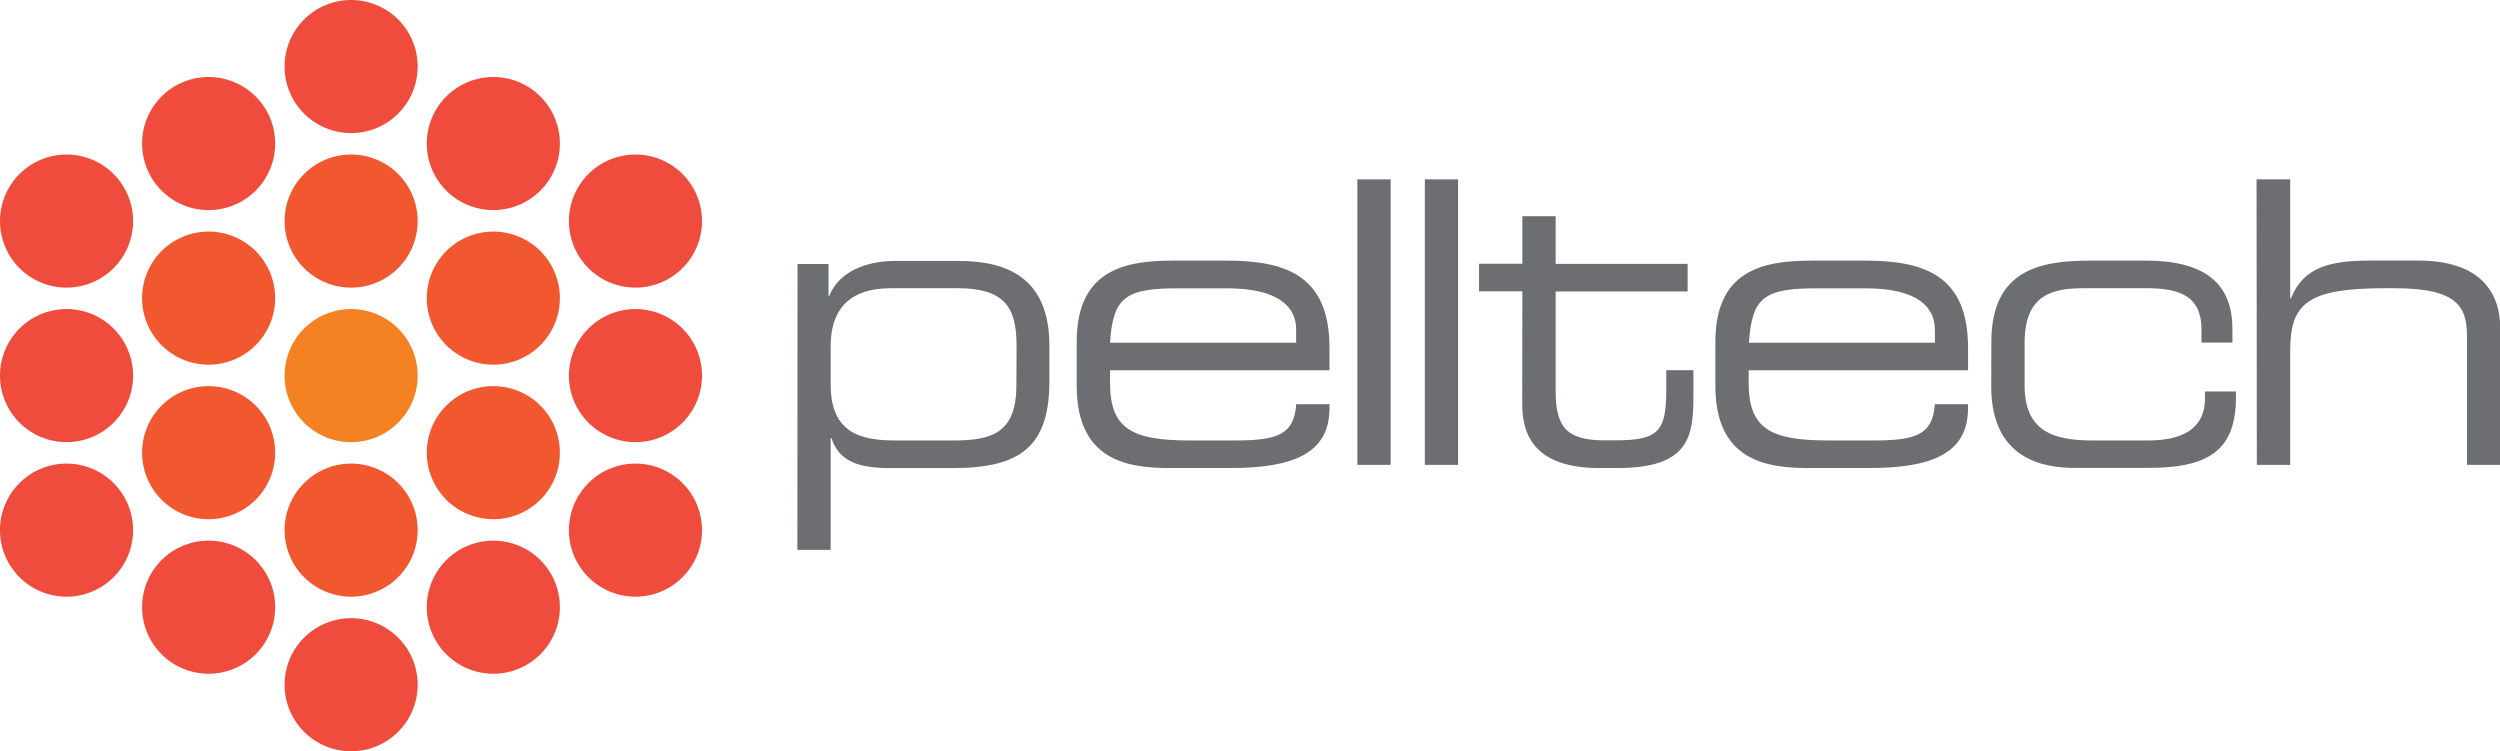 <svg xmlns="http://www.w3.org/2000/svg" viewBox="0 0 427.91 128.58"><defs><style>.cls-1{fill:#6d6e71;}.cls-2{fill:#f58222;}.cls-3{fill:#f04c3e;}.cls-4{fill:#f1582f;}</style></defs><g id="Layer_2" data-name="Layer 2"><g id="Слой_1" data-name="Слой 1"><path class="cls-1" d="M174,59.19c0-6.69-2.12-9.86-10.13-9.86H152.51c-7.49,0-10.33,4-10.33,9.92V65.8c0,8.24,5,9.59,11.06,9.59h10.13c6.63,0,10.6-1.49,10.6-9.45Zm-37.49-14h5.3v5.47h.13c1.66-4.18,6.29-6,11.33-6H164c8.08,0,15.62,2.64,15.62,14.52V65.2c0,11.13-4.82,14.92-16.55,14.92H152.25c-6,0-8.74-1.56-9.94-5.13h-.13V94.12h-5.7Z"/><path class="cls-1" d="M221.85,56.35c0-3.51-2.58-7-11.86-7h-8.34c-9,0-11.13,1.49-11.66,9.31h31.86Zm-37.56,2.16c0-12.49,8.48-13.9,16.56-13.9H210c10.2,0,17.56,2.63,17.56,14.92v3.85H190v2.15c0,7.84,3.71,9.86,13.64,9.86h7.82c7.15,0,10.07-1,10.4-6.21h5.7v.67c0,7.9-6.43,10.26-17,10.26H200.19c-7.42,0-15.9-1.41-15.9-14.1Z"/><rect class="cls-1" x="232.33" y="30.7" width="5.7" height="48.87"/><rect class="cls-1" x="243.88" y="30.7" width="5.69" height="48.87"/><path class="cls-1" d="M260.57,49.87h-7.41V45.14h7.41V37h5.7v8.16h22.59v4.73H266.27V67c0,6.41,2.19,8.37,8.42,8.37h1.79c7.55,0,8.73-1.62,8.73-8.85V63.37h4.64v4.39c0,6.89-.66,12.35-13,12.35h-3.11c-10.66,0-13.19-5.27-13.19-10.86Z"/><path class="cls-1" d="M331.17,56.35c0-3.51-2.58-7-11.86-7H311c-9,0-11.12,1.49-11.65,9.31h31.86Zm-37.56,2.16c0-12.49,8.49-13.9,16.56-13.9h9.14c10.2,0,17.55,2.63,17.55,14.92v3.85H299.31v2.15c0,7.84,3.71,9.86,13.64,9.86h7.82c7.15,0,10.07-1,10.4-6.21h5.69v.67c0,7.9-6.42,10.26-17,10.26H309.51c-7.41,0-15.9-1.41-15.9-14.1Z"/><path class="cls-1" d="M340.85,58.51c0-12.49,8.6-13.9,16.95-13.9h9.54c10.6,0,14.77,4.38,14.77,11.67v2.36h-5.29V56.42c0-5.74-3.72-7.09-9.41-7.09H356.94c-5.36,0-10.4.82-10.4,9.38v7.23c0,7.69,4.64,9.45,11.53,9.45h9.61c5.29,0,9.73-1.62,9.73-7.22V67h5.3v1c0,8.71-4.24,12.08-14.83,12.08H355c-5.11,0-14.17-1.41-14.17-13.9Z"/><path class="cls-1" d="M386.24,30.7H392V51.09h.12c2.13-5.34,6.56-6.49,13.65-6.49h8.14c10.67,0,14.05,5.47,14.05,11.68V79.57h-5.7V57.7c0-5.06-1.39-8.37-12.45-8.37H408.3C395,49.33,392,51.89,392,60V79.57h-5.71Z"/><path class="cls-2" d="M60.1,52.9A11.39,11.39,0,1,1,48.71,64.29,11.39,11.39,0,0,1,60.1,52.9"/><path class="cls-3" d="M11.38,79.35A11.39,11.39,0,1,1,0,90.75a11.39,11.39,0,0,1,11.38-11.4"/><path class="cls-3" d="M11.38,26.45A11.39,11.39,0,1,1,0,37.84,11.39,11.39,0,0,1,11.38,26.45"/><path class="cls-3" d="M11.38,52.9A11.39,11.39,0,1,1,0,64.29,11.39,11.39,0,0,1,11.38,52.9"/><path class="cls-3" d="M35.71,13.18A11.39,11.39,0,1,1,24.32,24.57,11.39,11.39,0,0,1,35.71,13.18"/><path class="cls-3" d="M35.71,92.54a11.39,11.39,0,1,1-11.39,11.38A11.38,11.38,0,0,1,35.71,92.54"/><path class="cls-3" d="M108.77,79.35a11.39,11.39,0,1,0,11.39,11.4,11.39,11.39,0,0,0-11.39-11.4"/><path class="cls-3" d="M108.77,26.45a11.39,11.39,0,1,0,11.39,11.39,11.39,11.39,0,0,0-11.39-11.39"/><path class="cls-3" d="M108.77,52.9a11.39,11.39,0,1,0,11.39,11.39A11.39,11.39,0,0,0,108.77,52.9"/><path class="cls-3" d="M84.45,13.18A11.39,11.39,0,1,0,95.83,24.57,11.39,11.39,0,0,0,84.45,13.18"/><path class="cls-3" d="M84.45,92.54a11.39,11.39,0,1,0,11.38,11.38A11.38,11.38,0,0,0,84.45,92.54"/><path class="cls-3" d="M60.1,105.81A11.39,11.39,0,1,1,48.71,117.2,11.39,11.39,0,0,1,60.1,105.81"/><path class="cls-3" d="M60.1,0A11.39,11.39,0,1,1,48.71,11.38,11.39,11.39,0,0,1,60.1,0"/><path class="cls-4" d="M35.71,66.09A11.39,11.39,0,1,1,24.32,77.48,11.39,11.39,0,0,1,35.71,66.09"/><path class="cls-4" d="M35.71,39.64A11.39,11.39,0,1,1,24.32,51,11.38,11.38,0,0,1,35.71,39.64"/><path class="cls-4" d="M84.45,66.09A11.39,11.39,0,1,0,95.83,77.48,11.39,11.39,0,0,0,84.45,66.09"/><path class="cls-4" d="M84.45,39.64A11.39,11.39,0,1,0,95.83,51,11.38,11.38,0,0,0,84.45,39.64"/><path class="cls-4" d="M60.1,79.35a11.39,11.39,0,1,1-11.39,11.4A11.39,11.39,0,0,1,60.1,79.35"/><path class="cls-4" d="M60.1,26.45A11.39,11.39,0,1,1,48.71,37.84,11.39,11.39,0,0,1,60.1,26.45"/></g></g></svg>